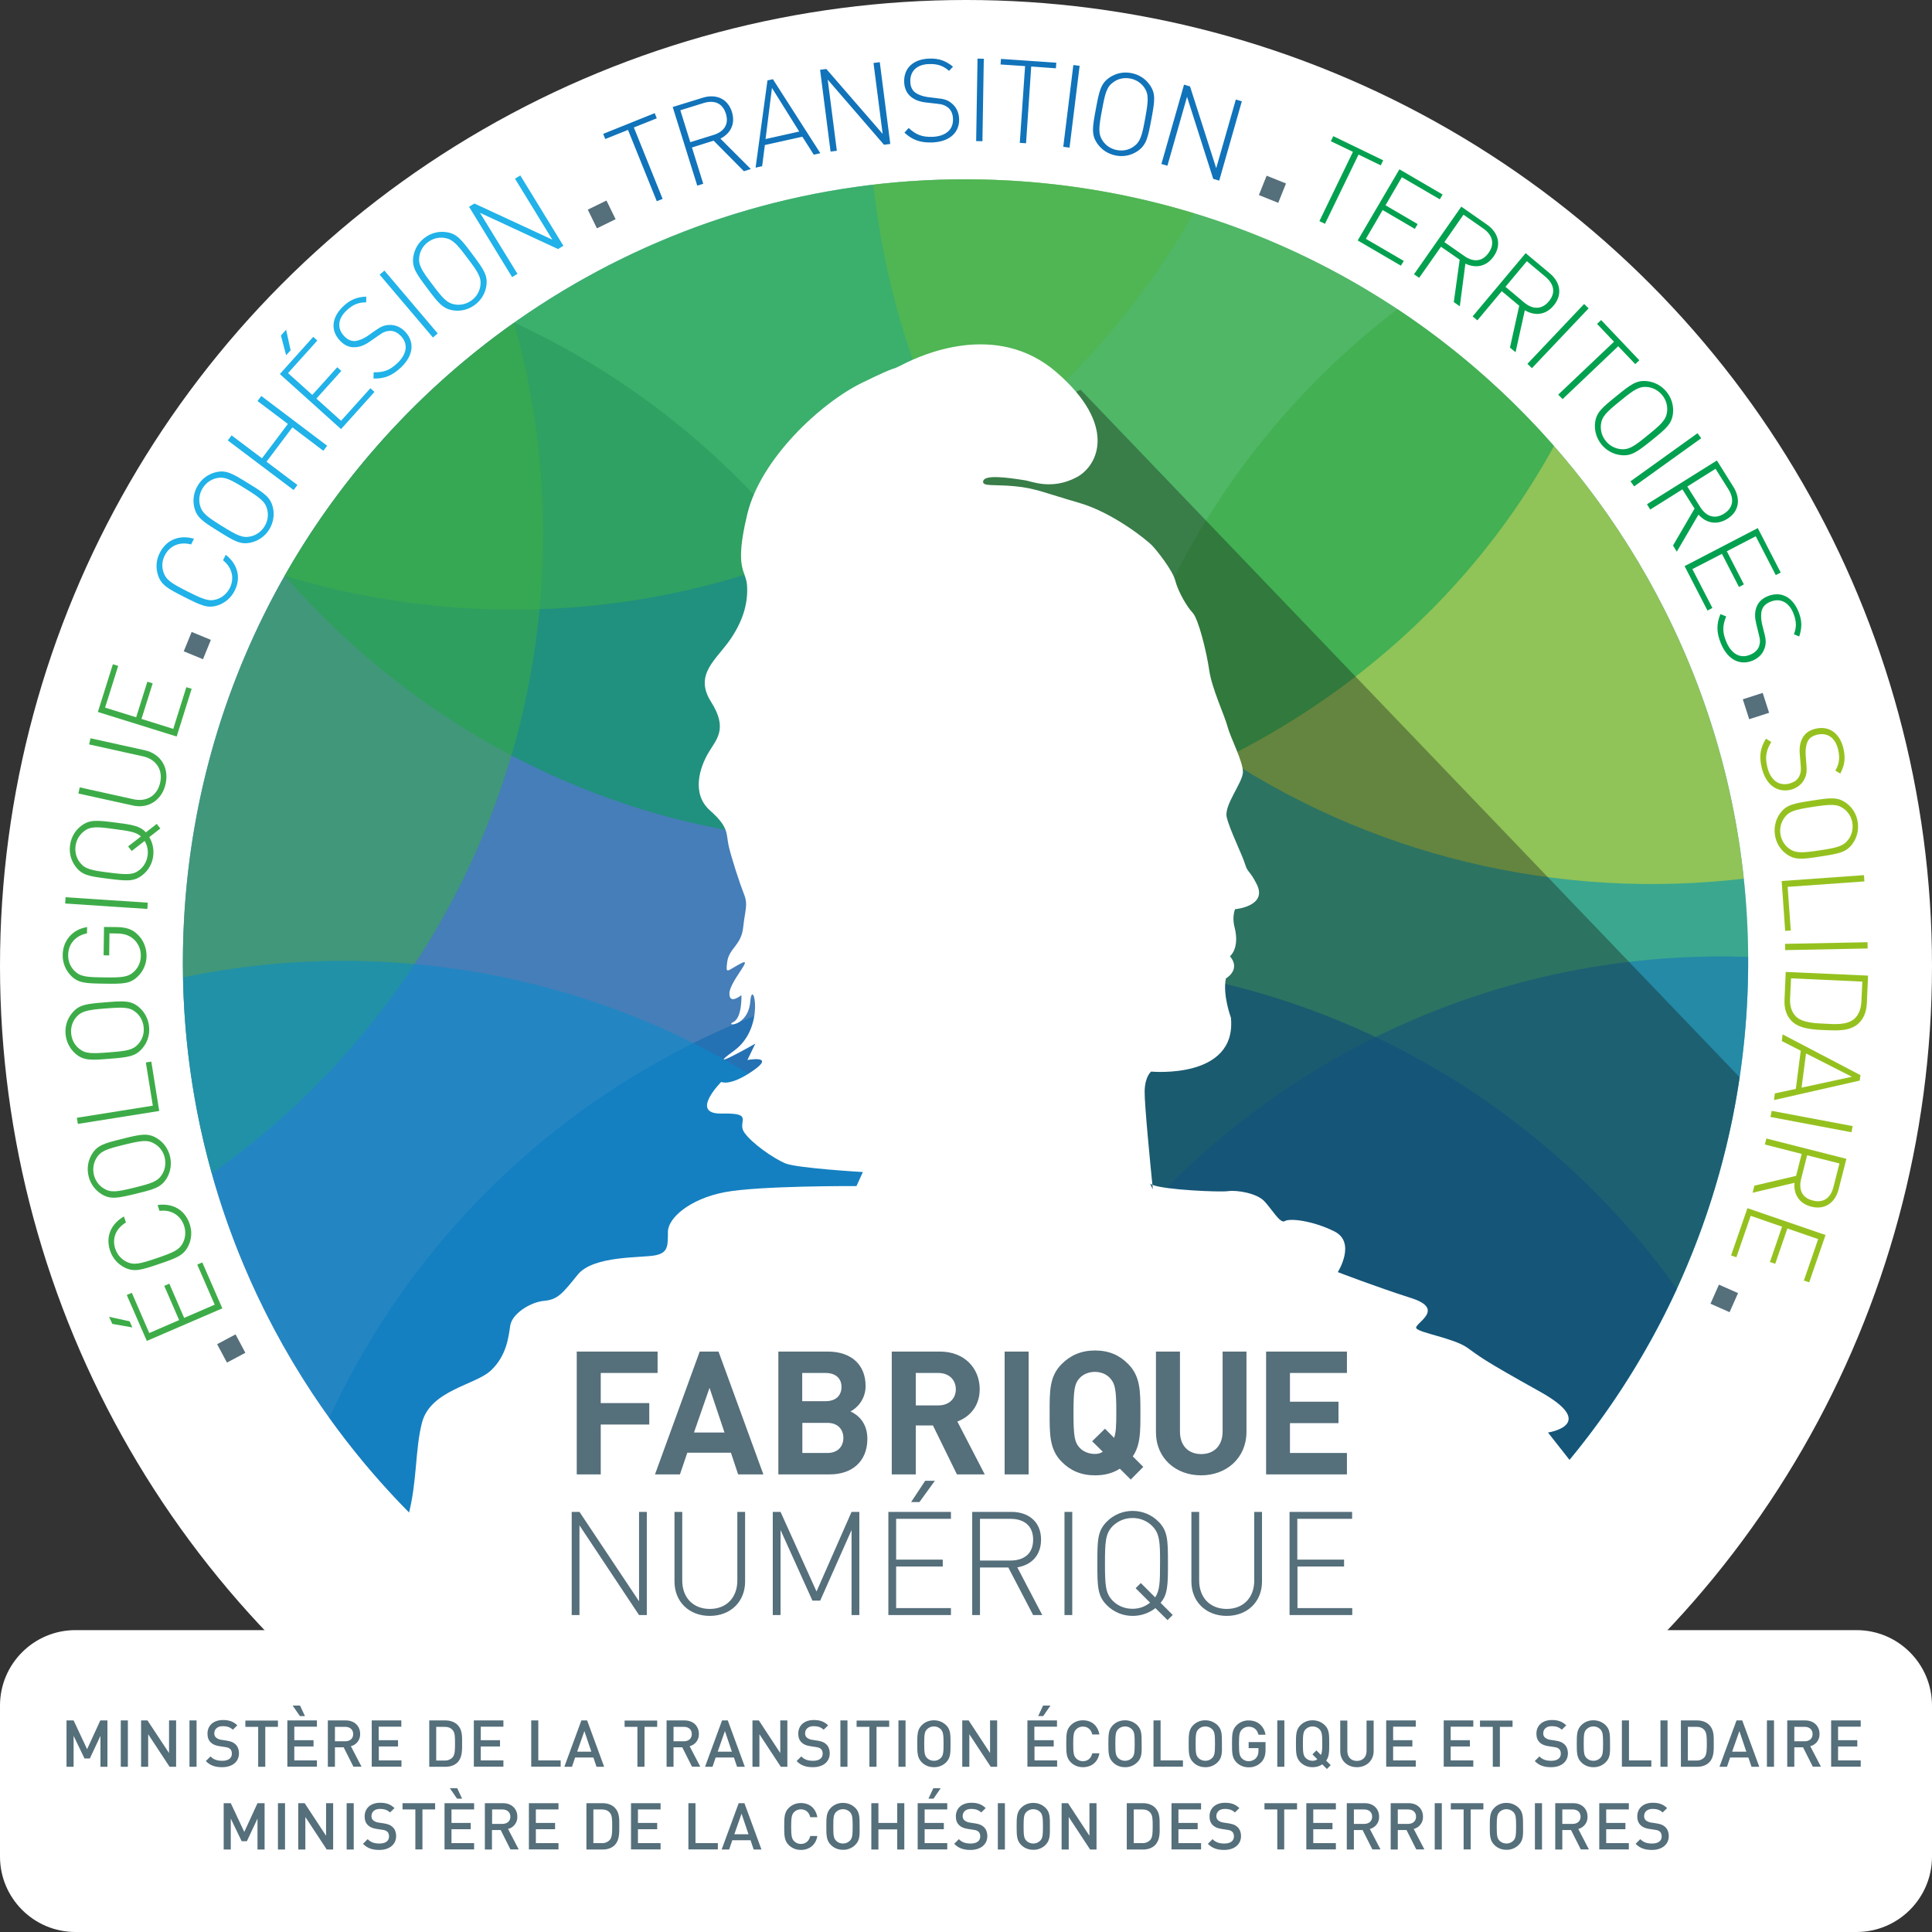 <?xml version="1.0" encoding="UTF-8" standalone="no"?><!DOCTYPE svg PUBLIC "-//W3C//DTD SVG 1.1//EN" "http://www.w3.org/Graphics/SVG/1.1/DTD/svg11.dtd"><svg width="100%" height="100%" viewBox="0 0 128 128" version="1.1" xmlns="http://www.w3.org/2000/svg" xmlns:xlink="http://www.w3.org/1999/xlink" xml:space="preserve" xmlns:serif="http://www.serif.com/" style="fill-rule:evenodd;clip-rule:evenodd;stroke-linejoin:round;stroke-miterlimit:1.414;"><rect x="0" y="0" width="128" height="128" fill="#333333" stroke="none"/><g><circle cx="64" cy="64" r="64" style="fill:#fff;"/><path d="M128,113c0,-2.76 -2.24,-5 -5,-5l-118,0c-2.76,0 -5,2.24 -5,5l0,10c0,2.76 2.24,5 5,5l118,0c2.76,0 5,-2.24 5,-5l0,-10Z" style="fill:#fff;"/></g><g><path d="M16.256,89.626l-1.219,0.65l-0.65,-1.219l1.219,-0.65l0.65,1.219Z" style="fill:#556f7b;fill-rule:nonzero;"/><path d="M8.769,87.946l-1.327,-0.234l-0.217,-0.47l1.364,0.298l0.18,0.406Zm0.958,0.894l-1.328,-3.043l0.334,-0.145l1.156,2.665l1.978,-0.858l-0.984,-2.267l0.334,-0.145l0.984,2.267l2.023,-0.876l-1.156,-2.655l0.334,-0.145l1.328,3.044l-5.003,2.158Zm2.835,-7.757c0.17,0.482 0.138,1.014 -0.09,1.472c-0.316,0.632 -0.777,0.794 -1.942,1.192c-1.174,0.397 -1.634,0.542 -2.266,0.235c-0.458,-0.225 -0.807,-0.626 -0.967,-1.111c-0.316,-0.93 0.045,-1.779 0.912,-2.276l0.136,0.397c-0.668,0.398 -0.939,1.057 -0.705,1.752c0.127,0.371 0.38,0.669 0.732,0.849c0.497,0.244 0.912,0.136 2.014,-0.235c1.102,-0.379 1.499,-0.541 1.743,-1.038c0.172,-0.352 0.19,-0.75 0.063,-1.12c-0.235,-0.695 -0.858,-1.075 -1.625,-0.975l-0.127,-0.389c1.003,-0.144 1.815,0.325 2.122,1.247Zm-2.167,-5.672c0.433,0.262 0.741,0.686 0.867,1.192c0.125,0.497 0.047,1.024 -0.217,1.463c-0.37,0.605 -0.84,0.732 -2.032,1.021c-1.201,0.289 -1.671,0.397 -2.276,0.036c-0.435,-0.267 -0.747,-0.696 -0.867,-1.192c-0.125,-0.497 -0.047,-1.024 0.217,-1.463c0.37,-0.605 0.831,-0.723 2.032,-1.021c1.192,-0.298 1.671,-0.406 2.276,-0.036Zm-4.01,1.319c-0.198,0.334 -0.256,0.733 -0.162,1.11c0.09,0.38 0.325,0.705 0.659,0.904c0.469,0.289 0.894,0.216 2.032,-0.064c1.129,-0.28 1.544,-0.406 1.833,-0.885c0.199,-0.334 0.253,-0.722 0.163,-1.111c-0.088,-0.378 -0.327,-0.704 -0.66,-0.903c-0.469,-0.289 -0.894,-0.216 -2.032,0.063c-1.137,0.28 -1.544,0.407 -1.833,0.886Zm-1.228,-2.267l-0.063,-0.407l5.03,-0.803l-0.461,-2.863l0.362,-0.055l0.524,3.27l-5.392,0.858Zm4.055,-7.731c0.388,0.334 0.623,0.795 0.668,1.319c0.047,0.511 -0.116,1.02 -0.451,1.408c-0.461,0.542 -0.949,0.587 -2.168,0.687c-1.228,0.099 -1.716,0.126 -2.249,-0.325c-0.388,-0.334 -0.629,-0.808 -0.668,-1.319c-0.048,-0.511 0.116,-1.021 0.452,-1.409c0.46,-0.542 0.939,-0.587 2.167,-0.686c1.219,-0.1 1.716,-0.136 2.249,0.325Zm-4.164,0.659c-0.252,0.298 -0.37,0.678 -0.334,1.066c0.027,0.388 0.208,0.75 0.506,1.002c0.425,0.362 0.849,0.353 2.014,0.262c1.165,-0.09 1.59,-0.153 1.951,-0.578c0.253,-0.298 0.37,-0.677 0.334,-1.065c-0.026,-0.389 -0.209,-0.751 -0.506,-1.003c-0.424,-0.361 -0.849,-0.352 -2.014,-0.262c-1.165,0.091 -1.589,0.163 -1.951,0.578Zm4.046,-5.5c0.398,0.361 0.615,0.894 0.615,1.445c-0.001,0.511 -0.21,1.001 -0.578,1.355c-0.506,0.497 -0.994,0.497 -2.222,0.479c-1.237,-0.019 -1.716,-0.028 -2.213,-0.533c-0.357,-0.366 -0.553,-0.861 -0.542,-1.373c0.009,-0.948 0.66,-1.698 1.617,-1.842l-0.009,0.415c-0.759,0.154 -1.237,0.695 -1.246,1.436c-0.009,0.388 0.135,0.759 0.406,1.039c0.388,0.397 0.813,0.433 1.978,0.442c1.165,0.018 1.598,-0.009 1.996,-0.397c0.28,-0.271 0.433,-0.641 0.433,-1.03c0.013,-0.438 -0.177,-0.858 -0.514,-1.138c-0.299,-0.244 -0.615,-0.334 -1.075,-0.343l-0.488,-0.009l-0.018,1.463l-0.37,-0.009l0.027,-1.878l0.894,0.009c0.569,0.018 0.966,0.135 1.309,0.469Zm-4.777,-2.032l0.027,-0.415l5.446,0.361l-0.027,0.415l-5.446,-0.361Zm5.572,-4.398c0.226,0.37 0.316,0.813 0.262,1.246c-0.059,0.509 -0.323,0.972 -0.731,1.283c-0.56,0.433 -1.048,0.379 -2.267,0.225c-1.228,-0.153 -1.707,-0.225 -2.132,-0.785c-0.316,-0.404 -0.453,-0.92 -0.379,-1.427c0.063,-0.515 0.325,-0.976 0.732,-1.283c0.56,-0.433 1.038,-0.379 2.266,-0.225c1.111,0.144 1.626,0.216 2.023,0.65l0.723,-0.56l0.235,0.307l-0.732,0.569Zm-4.335,-0.379c-0.305,0.24 -0.503,0.59 -0.551,0.975c-0.045,0.388 0.045,0.768 0.289,1.084c0.334,0.433 0.759,0.524 1.915,0.668c1.156,0.145 1.589,0.172 2.023,-0.162c0.307,-0.235 0.497,-0.588 0.551,-0.976c0.045,-0.332 -0.025,-0.67 -0.199,-0.957l-0.858,0.668l-0.235,-0.307l0.849,-0.659c-0.307,-0.289 -0.776,-0.361 -1.752,-0.488c-1.165,-0.162 -1.598,-0.19 -2.032,0.154Zm5.419,-3.152c-0.235,1.074 -1.138,1.671 -2.177,1.436l-3.603,-0.795l0.09,-0.406l3.55,0.785c0.885,0.199 1.589,-0.235 1.779,-1.102c0.189,-0.858 -0.271,-1.553 -1.156,-1.743l-3.55,-0.785l0.091,-0.407l3.603,0.795c1.048,0.235 1.608,1.147 1.373,2.222Zm-4.489,-4.76l0.994,-3.161l0.352,0.109l-0.867,2.763l2.059,0.641l0.741,-2.357l0.352,0.109l-0.741,2.357l2.105,0.659l0.867,-2.763l0.352,0.108l-0.993,3.161l-5.221,-1.626Z" style="fill:#3dac48;fill-rule:nonzero;"/><path d="M13.448,43.675l-1.274,-0.524l0.524,-1.282l1.273,0.524l-0.523,1.282Z" style="fill:#556f7b;fill-rule:nonzero;"/><path d="M15.543,39.141c-0.228,0.46 -0.632,0.808 -1.12,0.967c-0.668,0.217 -1.111,0 -2.204,-0.551c-1.102,-0.56 -1.526,-0.786 -1.752,-1.454c-0.16,-0.486 -0.118,-1.017 0.118,-1.472c0.442,-0.876 1.3,-1.219 2.266,-0.939l-0.189,0.379c-0.75,-0.199 -1.409,0.072 -1.743,0.722c-0.182,0.342 -0.215,0.744 -0.091,1.111c0.172,0.524 0.542,0.75 1.581,1.274c1.039,0.523 1.436,0.695 1.96,0.523c0.37,-0.117 0.668,-0.388 0.849,-0.731c0.334,-0.659 0.162,-1.364 -0.443,-1.852l0.181,-0.361c0.795,0.614 1.029,1.526 0.587,2.384Zm2.538,-5.518c0.115,0.498 0.027,1.021 -0.244,1.454c-0.271,0.443 -0.705,0.75 -1.201,0.867c-0.687,0.163 -1.111,-0.09 -2.15,-0.74c-1.047,-0.65 -1.454,-0.912 -1.616,-1.599c-0.116,-0.497 -0.028,-1.021 0.243,-1.454c0.265,-0.437 0.695,-0.749 1.193,-0.867c0.686,-0.162 1.101,0.091 2.149,0.741c1.048,0.641 1.463,0.912 1.626,1.598Zm-3.748,-1.941c-0.38,0.09 -0.696,0.325 -0.904,0.659c-0.208,0.327 -0.277,0.724 -0.189,1.102c0.126,0.542 0.478,0.794 1.463,1.409c0.993,0.614 1.373,0.812 1.915,0.686c0.379,-0.09 0.695,-0.325 0.903,-0.659c0.209,-0.327 0.277,-0.724 0.189,-1.102c-0.126,-0.542 -0.478,-0.795 -1.463,-1.409c-0.993,-0.614 -1.373,-0.813 -1.914,-0.686Zm5.039,-3.369l-1.716,2.276l2.05,1.544l-0.253,0.334l-4.362,-3.287l0.253,-0.334l2.014,1.517l1.716,-2.276l-2.014,-1.517l0.253,-0.334l4.362,3.296l-0.253,0.334l-2.05,-1.553Zm-0.831,-3.531l2.213,-2.466l0.271,0.244l-1.942,2.159l1.608,1.445l1.652,-1.834l0.271,0.244l-1.652,1.833l1.634,1.472l1.942,-2.158l0.271,0.244l-2.213,2.465l-4.055,-3.648Zm0.416,-1.247l-0.344,-1.309l0.344,-0.379l0.298,1.363l-0.298,0.325Zm7.604,0.813c-0.587,0.551 -1.111,0.75 -1.815,0.732l0.009,-0.416c0.695,0.018 1.092,-0.153 1.571,-0.605c0.632,-0.596 0.732,-1.264 0.244,-1.788c-0.226,-0.235 -0.47,-0.361 -0.75,-0.352c-0.262,0.027 -0.406,0.063 -0.776,0.334l-0.533,0.37c-0.343,0.244 -0.668,0.371 -0.985,0.38c-0.37,0.027 -0.704,-0.118 -1.002,-0.434c-0.632,-0.668 -0.56,-1.526 0.199,-2.258c0.487,-0.469 0.93,-0.632 1.544,-0.659l-0.009,0.379c-0.443,0 -0.84,0.1 -1.31,0.551c-0.578,0.551 -0.623,1.183 -0.144,1.689c0.217,0.226 0.451,0.334 0.695,0.325c0.253,-0.018 0.56,-0.144 0.822,-0.316l0.488,-0.343c0.424,-0.307 0.659,-0.397 0.957,-0.406c0.389,-0.028 0.777,0.126 1.075,0.442c0.65,0.686 0.551,1.59 -0.28,2.375Zm-1.409,-6.15l0.316,-0.271l3.531,4.163l-0.316,0.271l-3.531,-4.163Zm7.072,0.732c-0.073,0.506 -0.347,0.962 -0.759,1.264c-0.406,0.311 -0.921,0.444 -1.427,0.37c-0.695,-0.099 -1.003,-0.488 -1.734,-1.472c-0.741,-0.984 -1.021,-1.382 -0.921,-2.077c0.072,-0.506 0.346,-0.962 0.758,-1.264c0.406,-0.312 0.921,-0.445 1.427,-0.371c0.696,0.1 0.994,0.479 1.734,1.472c0.732,0.985 1.021,1.382 0.922,2.078Zm-2.782,-3.17c-0.384,-0.055 -0.775,0.046 -1.084,0.28c-0.315,0.227 -0.524,0.573 -0.578,0.957c-0.081,0.551 0.154,0.912 0.858,1.842c0.696,0.93 0.985,1.256 1.526,1.337c0.389,0.054 0.768,-0.045 1.084,-0.28c0.314,-0.227 0.523,-0.573 0.578,-0.957c0.081,-0.551 -0.153,-0.913 -0.858,-1.843c-0.695,-0.93 -0.984,-1.255 -1.526,-1.336Zm2.357,-1.662l2.484,4.046l-0.353,0.217l-2.853,-4.661l0.352,-0.216l5.166,2.393l-2.475,-4.037l0.352,-0.217l2.854,4.66l-0.352,0.217l-5.175,-2.402Z" style="fill:#20b2e8;fill-rule:nonzero;"/><path d="M39.548,15.127l-0.605,-1.237l1.237,-0.605l0.605,1.237l-1.237,0.605Z" style="fill:#556f7b;fill-rule:nonzero;"/><path d="M43.901,13.177l-0.388,0.153l-1.906,-4.723l-1.508,0.605l-0.136,-0.343l3.414,-1.373l0.136,0.343l-1.518,0.605l1.906,4.733Zm3.378,-3.857l-1.436,0.452l0.749,2.402l-0.397,0.127l-1.626,-5.211l1.987,-0.615c0.849,-0.261 1.644,0.028 1.933,0.931c0.244,0.785 -0.072,1.427 -0.759,1.779l2.014,2.014l-0.46,0.144l-2.005,-2.023Zm-0.669,-2.492l-1.535,0.478l0.659,2.114l1.536,-0.479c0.677,-0.208 1.047,-0.686 0.821,-1.409c-0.225,-0.731 -0.803,-0.912 -1.481,-0.704Zm6.548,2.23l-2.484,0.551l-0.18,1.4l-0.434,0.099l0.786,-5.78l0.361,-0.081l3.143,4.904l-0.433,0.099l-0.759,-1.192Zm-2.438,0.154l2.23,-0.497l-1.806,-2.89l-0.424,3.387Zm4.118,-3.938l0.605,4.715l-0.416,0.054l-0.695,-5.419l0.415,-0.054l3.73,4.299l-0.605,-4.697l0.416,-0.054l0.695,5.419l-0.415,0.054l-3.73,-4.317Zm6.927,4.164c-0.804,0.027 -1.328,-0.172 -1.843,-0.651l0.28,-0.307c0.506,0.47 0.922,0.605 1.572,0.587c0.867,-0.036 1.391,-0.469 1.364,-1.183c-0.01,-0.334 -0.118,-0.587 -0.326,-0.758c-0.216,-0.154 -0.343,-0.217 -0.803,-0.262l-0.642,-0.072c-0.415,-0.046 -0.74,-0.163 -0.993,-0.362c-0.289,-0.226 -0.452,-0.56 -0.47,-0.984c-0.036,-0.921 0.587,-1.517 1.635,-1.563c0.677,-0.027 1.111,0.145 1.599,0.533l-0.262,0.28c-0.335,-0.298 -0.705,-0.478 -1.346,-0.451c-0.795,0.027 -1.246,0.478 -1.219,1.174c0.009,0.316 0.117,0.551 0.316,0.704c0.199,0.154 0.515,0.262 0.822,0.307l0.596,0.073c0.515,0.045 0.758,0.135 0.984,0.325c0.307,0.234 0.497,0.605 0.515,1.038c0.036,0.912 -0.632,1.527 -1.779,1.572Zm2.998,-5.555l0.416,0.009l-0.091,5.464l-0.415,-0.009l0.09,-5.464Zm3.215,5.609l-0.415,-0.027l0.352,-5.085l-1.626,-0.108l0.028,-0.37l3.666,0.252l-0.027,0.371l-1.635,-0.118l-0.343,5.085Zm3.134,-5.184l0.416,0.054l-0.669,5.419l-0.415,-0.054l0.668,-5.419Zm4.263,5.699c-0.425,0.289 -0.93,0.397 -1.445,0.298c-0.515,-0.1 -0.948,-0.38 -1.237,-0.804c-0.398,-0.578 -0.317,-1.066 -0.091,-2.276c0.226,-1.21 0.325,-1.689 0.903,-2.086c0.421,-0.29 0.943,-0.398 1.445,-0.298c0.515,0.099 0.949,0.379 1.238,0.804c0.397,0.578 0.316,1.056 0.09,2.275c-0.226,1.202 -0.325,1.68 -0.903,2.087Zm0.442,-4.2c-0.22,-0.318 -0.558,-0.536 -0.939,-0.605c-0.388,-0.072 -0.777,0 -1.093,0.226c-0.46,0.316 -0.569,0.731 -0.776,1.878c-0.217,1.147 -0.262,1.572 0.054,2.032c0.217,0.325 0.56,0.533 0.939,0.605c0.388,0.073 0.777,0 1.093,-0.225c0.46,-0.316 0.569,-0.732 0.777,-1.879c0.207,-1.147 0.252,-1.571 -0.055,-2.032Zm2.827,0.605l-1.3,4.57l-0.398,-0.117l1.499,-5.257l0.398,0.118l1.734,5.419l1.3,-4.552l0.398,0.117l-1.499,5.256l-0.398,-0.117l-1.734,-5.437Z" style="fill:#1173ba;fill-rule:nonzero;"/><path d="M83.404,12.924l0.514,-1.283l1.283,0.515l-0.515,1.283l-1.282,-0.515Z" style="fill:#556f7b;fill-rule:nonzero;"/><path d="M87.784,14.829l-0.37,-0.18l2.221,-4.588l-1.463,-0.705l0.163,-0.334l3.305,1.599l-0.162,0.334l-1.472,-0.714l-2.222,4.588Zm4.931,-3.612l2.863,1.671l-0.19,0.316l-2.511,-1.463l-1.083,1.86l2.131,1.246l-0.19,0.316l-2.131,-1.246l-1.111,1.906l2.511,1.463l-0.19,0.316l-2.863,-1.671l2.764,-4.714Zm3.992,5.988l-1.238,-0.858l-1.445,2.059l-0.343,-0.235l3.134,-4.48l1.707,1.193c0.732,0.514 0.984,1.318 0.443,2.095c-0.47,0.677 -1.175,0.822 -1.879,0.487l-0.37,2.827l-0.398,-0.28l0.389,-2.808Zm1.571,-2.06l-1.318,-0.921l-1.265,1.816l1.319,0.921c0.578,0.406 1.183,0.406 1.616,-0.217c0.434,-0.623 0.226,-1.192 -0.352,-1.599Zm2.375,5.112l-1.156,-0.966l-1.616,1.932l-0.316,-0.261l3.513,-4.191l1.598,1.337c0.687,0.569 0.867,1.4 0.262,2.131c-0.524,0.632 -1.237,0.714 -1.914,0.316l-0.614,2.782l-0.371,-0.307l0.614,-2.773Zm1.743,-1.915l-1.237,-1.038l-1.418,1.698l1.237,1.038c0.542,0.452 1.147,0.506 1.635,-0.072c0.488,-0.587 0.325,-1.165 -0.217,-1.626Zm2.556,1.798l0.298,0.289l-3.757,3.964l-0.298,-0.289l3.757,-3.964Zm-1.427,6.304l-0.289,-0.299l3.694,-3.504l-1.12,-1.183l0.271,-0.253l2.529,2.665l-0.271,0.252l-1.129,-1.183l-3.685,3.505Zm3.875,3.711c-1.051,-0.111 -1.827,-1.062 -1.725,-2.113c0.072,-0.704 0.451,-1.02 1.4,-1.788c0.957,-0.777 1.336,-1.075 2.041,-1.003c1.054,0.111 1.832,1.068 1.725,2.123c-0.073,0.704 -0.443,1.011 -1.4,1.788c-0.958,0.768 -1.346,1.066 -2.041,0.993Zm3.052,-2.908c0.037,-0.384 -0.08,-0.767 -0.325,-1.065c-0.243,-0.304 -0.597,-0.499 -0.984,-0.542c-0.551,-0.054 -0.903,0.189 -1.807,0.93c-0.903,0.731 -1.219,1.03 -1.273,1.58c-0.036,0.389 0.081,0.768 0.325,1.066c0.244,0.307 0.596,0.497 0.985,0.542c0.551,0.054 0.903,-0.19 1.806,-0.93c0.903,-0.732 1.219,-1.03 1.273,-1.581Zm2.014,1.454l0.244,0.334l-4.443,3.189l-0.244,-0.335l4.443,-3.188Zm-0.198,4.995l-0.804,-1.274l-2.132,1.337l-0.216,-0.352l4.633,-2.899l1.101,1.761c0.47,0.758 0.398,1.598 -0.406,2.104c-0.695,0.433 -1.4,0.298 -1.915,-0.28l-1.436,2.456l-0.252,-0.406l1.427,-2.447Zm2.248,-1.274l-0.858,-1.364l-1.869,1.175l0.858,1.363c0.379,0.596 0.93,0.84 1.58,0.434c0.633,-0.407 0.66,-1.012 0.289,-1.608Zm1.942,2.565l1.517,2.944l-0.325,0.172l-1.327,-2.574l-1.915,0.993l1.129,2.195l-0.325,0.172l-1.129,-2.195l-1.96,1.011l1.328,2.574l-0.325,0.172l-1.518,-2.944l4.85,-2.52Zm-2.438,7.659c-0.307,-0.741 -0.307,-1.301 -0.037,-1.96l0.38,0.153c-0.262,0.642 -0.244,1.075 0.009,1.68c0.334,0.804 0.921,1.138 1.58,0.858c0.307,-0.126 0.506,-0.316 0.596,-0.569c0.073,-0.253 0.082,-0.397 -0.036,-0.84l-0.153,-0.623c-0.1,-0.406 -0.109,-0.75 -0.009,-1.057c0.108,-0.352 0.361,-0.623 0.758,-0.785c0.849,-0.353 1.626,0.018 2.032,0.984c0.262,0.623 0.253,1.093 0.064,1.68l-0.353,-0.145c0.163,-0.415 0.199,-0.821 -0.045,-1.417c-0.307,-0.732 -0.885,-1.003 -1.526,-0.732c-0.289,0.117 -0.47,0.298 -0.551,0.542c-0.072,0.235 -0.063,0.578 0,0.885l0.144,0.578c0.136,0.497 0.136,0.759 0.046,1.039c-0.109,0.37 -0.389,0.677 -0.795,0.848c-0.858,0.353 -1.662,-0.063 -2.104,-1.119Z" style="fill:#03a14f;fill-rule:nonzero;"/><path d="M115.465,46.33l1.318,-0.424l0.425,1.318l-1.319,0.425l-0.424,-1.319Z" style="fill:#556f7b;fill-rule:nonzero;"/><path d="M116.72,50.873c-0.19,-0.786 -0.09,-1.337 0.28,-1.933l0.352,0.217c-0.361,0.596 -0.415,1.021 -0.262,1.662c0.199,0.84 0.732,1.264 1.427,1.102c0.325,-0.082 0.551,-0.226 0.678,-0.47c0.108,-0.235 0.144,-0.379 0.099,-0.84l-0.054,-0.641c-0.036,-0.415 0.018,-0.759 0.162,-1.039c0.163,-0.334 0.461,-0.551 0.876,-0.65c0.894,-0.217 1.608,0.28 1.852,1.301c0.153,0.659 0.081,1.119 -0.208,1.67l-0.325,-0.198c0.226,-0.389 0.334,-0.786 0.18,-1.409c-0.189,-0.777 -0.713,-1.129 -1.39,-0.967c-0.307,0.073 -0.515,0.217 -0.624,0.443c-0.108,0.226 -0.153,0.56 -0.135,0.867l0.045,0.596c0.054,0.515 0.009,0.768 -0.126,1.03c-0.172,0.352 -0.497,0.605 -0.921,0.713c-0.913,0.199 -1.635,-0.343 -1.906,-1.454Zm1.635,5.708c-0.416,-0.299 -0.691,-0.757 -0.759,-1.265c-0.08,-0.505 0.043,-1.022 0.343,-1.436c0.416,-0.568 0.903,-0.65 2.113,-0.839c1.22,-0.19 1.698,-0.253 2.267,0.162c0.416,0.298 0.687,0.75 0.759,1.265c0.081,0.505 -0.043,1.021 -0.343,1.435c-0.416,0.569 -0.894,0.651 -2.114,0.84c-1.21,0.19 -1.697,0.253 -2.266,-0.162Zm4.109,-0.967c0.235,-0.316 0.316,-0.704 0.262,-1.083c-0.056,-0.384 -0.264,-0.729 -0.578,-0.958c-0.443,-0.325 -0.876,-0.289 -2.032,-0.117c-1.156,0.181 -1.572,0.271 -1.897,0.723c-0.227,0.312 -0.322,0.702 -0.262,1.083c0.063,0.389 0.262,0.732 0.578,0.958c0.443,0.325 0.876,0.289 2.032,0.117c1.156,-0.172 1.572,-0.28 1.897,-0.723Zm1.029,2.367l0.027,0.415l-5.084,0.361l0.208,2.89l-0.371,0.027l-0.234,-3.305l5.454,-0.388Zm0.235,4.443l0.009,0.415l-5.464,0.109l-0.009,-0.416l5.464,-0.108Zm-5.066,5.184c-0.316,-0.343 -0.461,-0.813 -0.434,-1.382l0.081,-1.833l5.455,0.244l-0.081,1.833c-0.027,0.578 -0.217,1.03 -0.56,1.346c-0.578,0.524 -1.445,0.46 -2.176,0.433c-0.732,-0.027 -1.762,-0.063 -2.285,-0.641Zm4.181,-0.099c0.343,-0.298 0.452,-0.714 0.479,-1.156l0.063,-1.319l-4.723,-0.217l-0.064,1.319c-0.018,0.433 0.055,0.858 0.371,1.192c0.433,0.452 1.382,0.47 1.996,0.497c0.605,0.036 1.399,0.09 1.878,-0.316Zm-3.865,4.633l0.325,-2.529l-1.255,-0.641l0.054,-0.443l5.157,2.701l-0.046,0.361l-5.68,1.291l0.054,-0.442l1.391,-0.298Zm0.677,-2.348l-0.298,2.266l3.333,-0.722l-3.035,-1.544Zm3.089,4.813l-0.081,0.407l-5.365,-1.012l0.081,-0.406l5.365,1.011Zm-3.748,3.297l0.37,-1.454l-2.438,-0.624l0.099,-0.397l5.301,1.346l-0.514,2.014c-0.217,0.867 -0.885,1.39 -1.807,1.156c-0.794,-0.199 -1.183,-0.804 -1.12,-1.581l-2.772,0.659l0.117,-0.469l2.764,-0.65Zm2.474,0.74l0.398,-1.562l-2.141,-0.542l-0.397,1.562c-0.172,0.687 0.036,1.256 0.777,1.436c0.731,0.19 1.192,-0.207 1.363,-0.894Zm-0.523,3.179l-1.084,3.134l-0.352,-0.117l0.948,-2.746l-2.041,-0.704l-0.804,2.339l-0.352,-0.118l0.804,-2.339l-2.078,-0.722l-0.948,2.745l-0.352,-0.117l1.084,-3.134l5.175,1.779Z" style="fill:#95c11f;fill-rule:nonzero;"/><path d="M113.884,85.111l1.265,0.56l-0.56,1.264l-1.265,-0.56l0.56,-1.264Z" style="fill:#556f7b;fill-rule:nonzero;"/><path d="M12.201,60.771c1.635,-28.593 26.137,-50.439 54.73,-48.805c28.593,1.635 50.439,26.137 48.805,54.73c-1.635,28.593 -26.137,50.439 -54.73,48.805c-28.584,-1.635 -50.439,-26.137 -48.805,-54.73Z" style="fill:#169bd8;fill-opacity:0.549;fill-rule:nonzero;"/><path d="M34.075,21.377c18.767,8.67 31.275,28.159 30.02,50.051c-0.939,16.41 -9.411,30.598 -21.865,39.404c-18.767,-8.67 -31.275,-28.16 -30.029,-50.052c0.939,-16.418 9.411,-30.607 21.874,-39.403Z" style="fill:#16428e;fill-opacity:0.549;fill-rule:nonzero;"/><path d="M72.295,58.721c0.903,-15.705 8.697,-29.378 20.284,-38.238c14.866,9.853 24.24,27.121 23.157,46.204c-0.904,15.705 -8.698,29.378 -20.285,38.238c-14.865,-9.844 -24.24,-27.112 -23.156,-46.204Z" style="fill:#048d42;fill-opacity:0.549;fill-rule:nonzero;"/><path d="M79.078,14.125c-9.429,16.599 -27.708,27.347 -48.065,26.181c-4.12,-0.235 -8.198,-0.96 -12.147,-2.158c9.438,-16.608 27.717,-27.347 48.074,-26.182c4.208,0.244 8.272,0.985 12.138,2.159Z" style="fill:#83bd45;fill-opacity:0.549;fill-rule:nonzero;"/><path d="M21.82,93.925c8.651,-18.812 28.168,-31.356 50.087,-30.11c16.283,0.93 30.372,9.284 39.196,21.576c-8.652,18.812 -28.169,31.356 -50.088,30.101c-16.283,-0.921 -30.381,-9.275 -39.195,-21.567Z" style="fill:#0a67b1;fill-opacity:0.549;fill-rule:nonzero;"/><path d="M115.528,58.215c-3.006,0.35 -6.037,0.441 -9.059,0.271c-25.712,-1.472 -45.978,-21.449 -48.597,-46.249c3.006,-0.349 6.037,-0.44 9.059,-0.271c25.721,1.473 45.978,21.45 48.597,46.249Z" style="fill:#d5da2c;fill-opacity:0.549;fill-rule:nonzero;"/><path d="M102.956,29.55c-8.868,16.211 -27.319,27.076 -48.073,26.191c-14.459,-0.614 -27.175,-7.496 -36.026,-17.584c9.429,-16.608 27.717,-27.356 48.074,-26.191c14.45,0.831 27.175,7.496 36.025,17.584Z" style="fill:#03a14f;fill-opacity:0.549;fill-rule:nonzero;"/><path d="M34.066,21.377c1.545,5.516 2.164,11.251 1.833,16.97c-0.939,16.41 -9.41,30.598 -21.864,39.394c-1.546,-5.516 -2.165,-11.251 -1.834,-16.97c0.939,-16.409 9.411,-30.589 21.865,-39.394Z" style="fill:#3dac48;fill-opacity:0.549;fill-rule:nonzero;"/><path d="M62.307,112.259c1.616,-28.187 25.45,-49.817 53.51,-48.86c0.009,1.097 -0.018,2.193 -0.081,3.288c-1.617,28.186 -25.451,49.816 -53.511,48.859c-0.009,-1.096 0.019,-2.193 0.082,-3.287Z" style="fill:#1173ba;fill-opacity:0.549;fill-rule:nonzero;"/><path d="M12.129,64.754c4.467,-0.93 9.037,-1.27 13.592,-1.011c27.256,1.562 48.38,23.896 48.877,50.746c-4.467,0.931 -9.037,1.271 -13.592,1.012c-27.247,-1.563 -48.38,-23.897 -48.877,-50.747Z" style="fill:#088ccd;fill-opacity:0.549;fill-rule:nonzero;"/><path d="M115.257,71.374c-2.944,19.914 -17.205,36.143 -36.044,41.932l-35.854,-23.824c0,0 15.398,-9.582 16.356,-12.22c0.957,-2.637 -11.353,-40.216 -7.957,-42.004c3.396,-1.788 19.833,-9.438 19.833,-9.438l43.666,45.554Z" style="fill:#121212;fill-opacity:0.349;fill-rule:nonzero;"/><path d="M63.932,115.835c16.175,0 30.616,-7.406 40.126,-19.02l-1.499,-1.906c0,0 3.405,-0.514 -0.533,-2.709c-3.938,-2.194 -3.938,-2.294 -4.823,-2.917c-0.885,-0.623 -3.17,-0.975 -3.368,-1.282c-0.19,-0.307 2.032,-1.247 -0.352,-2.005c-2.376,-0.759 -4.85,-1.716 -4.85,-1.716c0,0 1.246,-1.969 -0.235,-2.701c-1.481,-0.731 -2.971,-0.876 -3.278,-0.677c-0.307,0.19 -0.876,-0.822 -1.364,-1.328c-0.488,-0.514 -1.779,-0.74 -2.384,-0.659c-0.542,0.081 -4.2,-0.081 -5.022,-0.415l0.027,0.298l-0.189,-0.407c0.018,0.036 0.072,0.073 0.162,0.109c-0.117,-1.147 -0.533,-5.356 -0.515,-6.214c0.028,-1.002 0.434,-1.291 0.434,-1.291c0,0 5.681,0.542 5.283,-3.568c0,0 -0.56,-1.508 -0.334,-2.601c0,0 1.021,-0.578 0.271,-1.472c0,0 0.659,-0.505 0.307,-1.914c0,0 -0.19,-0.605 0.027,-1.202c0,0 2.186,-0.189 1.436,-1.661c-0.488,-0.967 -0.578,-0.714 -0.768,-1.319c-0.18,-0.605 -1.038,-2.321 -1.219,-3.125c-0.18,-0.803 1.057,-2.276 1.075,-2.971c0.018,-0.695 -0.84,-2.321 -1.021,-3.025c-0.18,-0.705 -1.038,-2.52 -1.21,-3.721c-0.171,-1.201 -0.713,-3.414 -1.102,-3.821c-0.388,-0.406 -0.966,-1.417 -1.147,-2.122c-0.18,-0.704 -1.246,-2.032 -1.544,-2.339c-0.289,-0.307 -2.547,-2.158 -4.823,-2.818c-2.284,-0.659 -2.871,-0.966 -4.271,-1.102c-1.391,-0.135 -2.195,0.046 -2.087,-0.352c0.109,-0.397 1.409,-0.262 2.8,-0.036c0.398,0.063 1.761,0.668 3.405,-0.217c1.418,-0.767 2.682,-3.431 -1.328,-6.927c-4.01,-3.495 -9.058,-1.119 -10.178,-0.55c-1.111,0.568 0,-0.1 -2.727,1.228c-2.728,1.327 -6.72,5.03 -7.605,8.706c-0.885,3.676 -0.09,3.694 -0.018,4.696c0.073,1.003 -0.153,2.195 -1.083,3.567c-0.931,1.373 -2.457,2.34 -1.301,4.164c1.156,1.824 0.334,2.502 -0.181,3.396c-0.523,0.885 -1.165,2.664 0.109,3.802c1.273,1.129 1.065,1.526 1.237,2.33c0.181,0.804 0.741,2.52 1.021,3.224c0.28,0.704 0.072,1.003 -0.055,2.195c-0.126,1.192 -0.93,1.372 -1.056,2.276c-0.118,0.894 -0.018,0.596 0.894,0.117c0.912,-0.479 -0.732,1.183 -0.75,1.978c-0.018,0.795 0.795,0.117 0.795,0.117c0,0 0.063,1.499 -0.542,1.788c-0.605,0.289 0.994,0.325 1.129,-1.372c0.145,-1.698 1.057,1.725 -1.075,3.269c-2.131,1.544 1.409,-0.47 1.409,-0.47l-0.524,1.084c0,0 1.906,-0.352 0.38,0.704c-1.527,1.066 -2.114,0.75 -2.114,0.75c0,0 -2.149,2.15 0.046,2.095c2.194,-0.045 0.984,0.524 1.472,1.238c0.478,0.713 1.95,1.743 2.745,2.068c0.795,0.316 5.121,0.569 5.121,0.569l-0.425,0.93c0,0 -6.43,-0.036 -8.733,0.406c-2.312,0.443 -3.739,1.707 -3.757,2.601c-0.018,0.894 0.063,1.4 -0.84,1.581c-0.903,0.18 -4.091,0 -5.13,1.273c-1.029,1.274 -1.336,1.662 -2.239,1.743c-0.903,0.082 -2.123,0.849 -2.24,1.644c-0.117,0.795 -0.253,1.996 -1.273,2.962c-1.021,0.976 -4.028,1.301 -4.579,3.486c-0.461,1.807 -0.307,3.902 -0.903,6.142c9.41,9.518 22.46,15.416 36.883,15.416Z" style="fill:#fff;fill-rule:nonzero;"/><path d="M38.392,101.06l0,5.942l-0.515,0l0,-6.836l0.515,0l3.947,5.924l0,-5.924l0.514,0l0,6.836l-0.514,0l-3.947,-5.942Zm8.634,5.997c-1.373,0 -2.339,-0.94 -2.339,-2.276l0,-4.615l0.514,0l0,4.551c0,1.129 0.723,1.879 1.825,1.879c1.102,0 1.824,-0.75 1.824,-1.879l0,-4.551l0.515,0l0,4.615c0,1.336 -0.966,2.276 -2.339,2.276Zm9.392,-5.69l-2.077,4.678l-0.515,0l-2.113,-4.678l0,5.635l-0.515,0l0,-6.836l0.515,0l2.384,5.274l2.321,-5.274l0.515,0l0,6.836l-0.515,0l0,-5.635Zm2.439,-1.201l4.145,0l0,0.46l-3.631,0l0,2.701l3.089,0l0,0.46l-3.089,0l0,2.755l3.631,0l0,0.46l-4.145,0l0,-6.836Zm1.508,-0.651l0.93,-1.408l0.641,0l-1.02,1.408l-0.551,0Zm6.439,4.335l-1.878,0l0,3.152l-0.515,0l0,-6.836l2.601,0c1.111,0 1.96,0.641 1.96,1.833c0,1.03 -0.614,1.68 -1.572,1.842l1.653,3.161l-0.605,0l-1.644,-3.152Zm0.136,-3.224l-2.014,0l0,2.764l2.014,0c0.885,0 1.508,-0.434 1.508,-1.382c0,-0.948 -0.623,-1.382 -1.508,-1.382Zm3.585,-0.46l0.515,0l0,6.836l-0.515,0l0,-6.836Zm6.024,6.376c-0.431,0.336 -0.962,0.517 -1.508,0.515c-0.64,0.003 -1.255,-0.251 -1.707,-0.705c-0.623,-0.623 -0.632,-1.237 -0.632,-2.773c0,-1.544 0.009,-2.149 0.632,-2.772c0.452,-0.454 1.067,-0.708 1.707,-0.705c0.65,0 1.255,0.253 1.707,0.705c0.623,0.623 0.632,1.228 0.632,2.772c0,1.4 -0.009,2.06 -0.488,2.611l0.804,0.803l-0.343,0.343l-0.804,-0.794Zm-0.217,-5.446c-0.346,-0.342 -0.814,-0.53 -1.3,-0.524c-0.488,0 -0.949,0.181 -1.301,0.524c-0.488,0.488 -0.524,1.029 -0.524,2.483c0,1.464 0.036,1.996 0.524,2.484c0.343,0.343 0.804,0.524 1.301,0.524c0.433,0 0.822,-0.136 1.165,-0.407l-0.958,-0.957l0.344,-0.343l0.948,0.948c0.307,-0.433 0.325,-1.029 0.325,-2.258c0.009,-1.445 -0.036,-1.986 -0.524,-2.474Zm4.94,5.961c-1.372,0 -2.339,-0.94 -2.339,-2.276l0,-4.615l0.515,0l0,4.551c0,1.129 0.722,1.879 1.824,1.879c1.102,0 1.825,-0.75 1.825,-1.879l0,-4.551l0.514,0l0,4.615c0,1.336 -0.966,2.276 -2.339,2.276Zm4.164,-6.891l4.145,0l0,0.46l-3.631,0l0,2.701l3.098,0l0,0.46l-3.088,0l0,2.755l3.63,0l0,0.46l-4.154,0l0,-6.836Zm-45.635,-9.203l0,1.996l3.215,0l0,1.418l-3.215,0l0,3.305l-1.59,0l0,-8.137l5.356,0l0,1.418l-3.766,0Zm9.103,6.719l-0.478,-1.436l-2.89,0l-0.488,1.436l-1.653,0l2.962,-8.137l1.247,0l2.971,8.137l-1.671,0Zm-1.896,-5.735l-1.03,2.962l2.023,0l-0.993,-2.962Zm7.965,5.735l-3.405,0l0,-8.137l3.27,0c1.589,0 2.51,0.894 2.51,2.285c0,0.903 -0.596,1.481 -1.002,1.68c0.488,0.225 1.12,0.74 1.12,1.824c-0.009,1.526 -1.048,2.348 -2.493,2.348Zm-0.271,-6.719l-1.553,0l0,1.869l1.553,0c0.678,0 1.048,-0.379 1.048,-0.939c0.009,-0.551 -0.37,-0.93 -1.048,-0.93Zm0.109,3.305l-1.653,0l0,1.996l1.653,0c0.722,0 1.065,-0.46 1.065,-1.002c-0.009,-0.551 -0.352,-0.994 -1.065,-0.994Zm8.588,3.414l-1.589,-3.242l-1.138,0l0,3.242l-1.59,0l0,-8.137l3.189,0c1.652,0 2.637,1.129 2.637,2.493c0,1.147 -0.696,1.851 -1.481,2.14l1.815,3.504l-1.843,0Zm-1.228,-6.719l-1.499,0l0,2.149l1.499,0c0.696,0 1.156,-0.442 1.156,-1.074c-0.009,-0.633 -0.46,-1.075 -1.156,-1.075Zm4.389,6.719l0,-8.137l1.59,0l0,8.137l-1.59,0Zm8.354,0.343l-0.722,-0.722c-0.461,0.298 -1.003,0.442 -1.644,0.442c-0.921,0 -1.635,-0.316 -2.204,-0.894c-0.821,-0.822 -0.803,-1.842 -0.803,-3.242c0,-1.409 -0.027,-2.42 0.803,-3.242c0.569,-0.569 1.283,-0.894 2.204,-0.894c0.93,0 1.626,0.316 2.195,0.894c0.822,0.822 0.812,1.842 0.812,3.242c0,1.219 0.01,2.122 -0.505,2.881l0.695,0.695l-0.831,0.84Zm-1.354,-6.701c-0.226,-0.262 -0.587,-0.433 -1.021,-0.433c-0.433,0 -0.804,0.171 -1.03,0.433c-0.307,0.343 -0.388,0.723 -0.388,2.285c0,1.562 0.081,1.942 0.388,2.285c0.226,0.262 0.597,0.433 1.03,0.433c0.185,0.006 0.368,-0.044 0.524,-0.144l-0.705,-0.696l0.849,-0.83l0.605,0.605c0.127,-0.353 0.145,-0.822 0.145,-1.644c0.009,-1.571 -0.09,-1.951 -0.397,-2.294Zm6.014,6.421c-1.67,0 -2.989,-1.129 -2.989,-2.854l0,-5.346l1.59,0l0,5.292c0,0.939 0.55,1.499 1.408,1.499c0.858,0 1.418,-0.56 1.418,-1.499l0,-5.292l1.581,0l0,5.346c-0.018,1.725 -1.337,2.854 -3.008,2.854Zm4.308,-0.063l0,-8.137l5.356,0l0,1.418l-3.775,0l0,1.905l3.215,0l0,1.418l-3.215,0l0,1.978l3.775,0l0,1.418l-5.356,0Zm-77.226,19.372l0,-2.05l-0.704,1.499l-0.353,0l-0.722,-1.499l0,2.05l-0.47,0l0,-3.071l0.47,0l0.894,1.906l0.876,-1.906l0.47,0l0,3.071l-0.461,0Zm1.346,0l0,-3.071l0.469,0l0,3.071l-0.469,0Zm3.233,0l-1.418,-2.158l0,2.158l-0.47,0l0,-3.071l0.425,0l1.427,2.159l0,-2.159l0.469,0l0,3.071l-0.433,0Zm1.318,0l0,-3.071l0.47,0l0,3.071l-0.47,0Zm2.168,0.027c-0.461,0 -0.795,-0.108 -1.084,-0.406l0.307,-0.307c0.226,0.226 0.47,0.289 0.786,0.289c0.397,0 0.632,-0.172 0.632,-0.47c0,-0.135 -0.036,-0.244 -0.117,-0.316c-0.082,-0.072 -0.154,-0.099 -0.334,-0.126l-0.362,-0.055c-0.253,-0.036 -0.451,-0.117 -0.578,-0.243c-0.153,-0.145 -0.225,-0.335 -0.225,-0.587c0,-0.533 0.388,-0.904 1.029,-0.904c0.407,0 0.687,0.1 0.948,0.353l-0.298,0.289c-0.189,-0.181 -0.406,-0.235 -0.668,-0.235c-0.361,0 -0.56,0.208 -0.56,0.478c0,0.109 0.036,0.208 0.118,0.28c0.099,0.079 0.218,0.129 0.343,0.145l0.352,0.054c0.28,0.045 0.442,0.108 0.569,0.226c0.172,0.144 0.253,0.37 0.253,0.632c-0.009,0.569 -0.47,0.903 -1.111,0.903Zm2.854,-2.673l0,2.646l-0.47,0l0,-2.646l-0.849,0l0,-0.415l2.159,0l0,0.415l-0.84,0Zm1.463,2.646l0,-3.071l1.96,0l0,0.416l-1.5,0l0,0.894l1.274,0l0,0.415l-1.274,0l0,0.922l1.5,0l0,0.415l-1.96,0l0,0.009Zm0.831,-3.36l-0.479,-0.695l0.488,0l0.325,0.695l-0.334,0Zm3.549,3.36l-0.65,-1.291l-0.578,0l0,1.291l-0.47,0l0,-3.071l1.192,0c0.578,0 0.949,0.38 0.949,0.895c0.016,0.382 -0.243,0.724 -0.615,0.812l0.705,1.355l-0.533,0l0,0.009Zm-0.542,-2.646l-0.686,0l0,0.957l0.686,0c0.307,0 0.524,-0.18 0.524,-0.478c0,-0.298 -0.217,-0.479 -0.524,-0.479Zm1.752,2.646l0,-3.071l1.96,0l0,0.416l-1.499,0l0,0.894l1.282,0l0,0.415l-1.273,0l0,0.922l1.499,0l0,0.415l-1.969,0l0,0.009Zm5.681,-0.289c-0.19,0.19 -0.47,0.289 -0.795,0.289l-1.075,0l0,-3.071l1.075,0c0.316,0 0.596,0.1 0.795,0.289c0.334,0.335 0.307,0.777 0.307,1.22c0,0.451 0.018,0.948 -0.307,1.273Zm-0.325,-2.149c-0.127,-0.145 -0.298,-0.208 -0.524,-0.208l-0.56,0l0,2.231l0.56,0c0.196,0.01 0.388,-0.066 0.524,-0.208c0.162,-0.181 0.162,-0.506 0.162,-0.93c0,-0.425 0,-0.714 -0.162,-0.885Zm1.409,2.438l0,-3.071l1.959,0l0,0.416l-1.499,0l0,0.894l1.274,0l0,0.415l-1.274,0l0,0.922l1.499,0l0,0.415l-1.959,0l0,0.009Zm3.802,0l0,-3.071l0.469,0l0,2.647l1.482,0l0,0.415l-1.951,0l0,0.009Zm4.326,0l-0.208,-0.614l-1.21,0l-0.208,0.614l-0.506,0l1.129,-3.071l0.38,0l1.129,3.071l-0.506,0Zm-0.804,-2.366l-0.479,1.364l0.94,0l-0.461,-1.364Zm3.983,-0.28l0,2.646l-0.47,0l0,-2.646l-0.849,0l0,-0.415l2.159,0l0,0.415l-0.84,0Zm3.152,2.646l-0.651,-1.291l-0.578,0l0,1.291l-0.46,0l0,-3.071l1.192,0c0.578,0 0.948,0.38 0.948,0.895c0.016,0.381 -0.243,0.724 -0.614,0.812l0.705,1.355l-0.542,0l0,0.009Zm-0.542,-2.646l-0.687,0l0,0.957l0.687,0c0.307,0 0.524,-0.18 0.524,-0.478c0,-0.298 -0.208,-0.479 -0.524,-0.479Zm3.522,2.646l-0.208,-0.614l-1.21,0l-0.208,0.614l-0.496,0l1.129,-3.071l0.379,0l1.129,3.071l-0.515,0Zm-0.804,-2.366l-0.478,1.364l0.939,0l-0.461,-1.364Zm3.703,2.366l-1.418,-2.158l0,2.158l-0.46,0l0,-3.071l0.424,0l1.418,2.159l0,-2.159l0.47,0l0,3.071l-0.434,0Zm2.131,0.027c-0.46,0 -0.794,-0.108 -1.083,-0.406l0.307,-0.307c0.226,0.226 0.469,0.289 0.785,0.289c0.398,0 0.633,-0.172 0.633,-0.47c0,-0.135 -0.036,-0.244 -0.118,-0.316c-0.081,-0.072 -0.153,-0.099 -0.334,-0.126l-0.361,-0.055c-0.253,-0.036 -0.452,-0.117 -0.578,-0.243c-0.154,-0.145 -0.226,-0.335 -0.226,-0.587c0,-0.533 0.388,-0.904 1.03,-0.904c0.406,0 0.686,0.1 0.948,0.353l-0.298,0.289c-0.19,-0.181 -0.407,-0.235 -0.668,-0.235c-0.362,0 -0.56,0.208 -0.56,0.478c0,0.109 0.036,0.208 0.117,0.28c0.099,0.078 0.218,0.129 0.343,0.145l0.352,0.054c0.28,0.045 0.443,0.108 0.569,0.226c0.172,0.144 0.253,0.37 0.253,0.632c-0.009,0.569 -0.469,0.903 -1.111,0.903Zm1.816,-0.027l0,-3.071l0.469,0l0,3.071l-0.469,0Zm2.393,-2.646l0,2.646l-0.47,0l0,-2.646l-0.849,0l0,-0.415l2.159,0l0,0.415l-0.84,0Zm1.454,2.646l0,-3.071l0.47,0l0,3.071l-0.47,0Zm3.161,-0.298c-0.215,0.215 -0.509,0.333 -0.813,0.325c-0.325,0 -0.596,-0.117 -0.804,-0.325c-0.298,-0.298 -0.298,-0.641 -0.298,-1.228c0,-0.587 0,-0.93 0.298,-1.228c0.208,-0.208 0.479,-0.326 0.804,-0.326c0.325,0 0.596,0.118 0.813,0.326c0.298,0.298 0.289,0.641 0.289,1.228c0,0.587 0.009,0.93 -0.289,1.228Zm-0.352,-2.185c-0.121,-0.124 -0.288,-0.193 -0.461,-0.19c-0.173,-0.002 -0.339,0.066 -0.46,0.19c-0.154,0.162 -0.181,0.334 -0.181,0.948c0,0.614 0.027,0.786 0.181,0.948c0.108,0.117 0.28,0.19 0.46,0.19c0.173,0.002 0.34,-0.067 0.461,-0.19c0.153,-0.162 0.18,-0.334 0.18,-0.948c0,-0.614 -0.036,-0.786 -0.18,-0.948Zm3.305,2.483l-1.418,-2.158l0,2.158l-0.469,0l0,-3.071l0.424,0l1.418,2.159l0,-2.159l0.47,0l0,3.071l-0.425,0Zm2.43,0l0,-3.071l1.959,0l0,0.416l-1.499,0l0,0.894l1.283,0l0,0.415l-1.274,0l0,0.922l1.499,0l0,0.415l-1.968,0l0,0.009Zm1.047,-3.36l-0.334,0l0.325,-0.695l0.488,0l-0.479,0.695Zm2.628,3.387c-0.316,0 -0.596,-0.117 -0.803,-0.325c-0.299,-0.298 -0.299,-0.641 -0.299,-1.228c0,-0.587 0,-0.93 0.299,-1.228c0.207,-0.208 0.487,-0.326 0.803,-0.326c0.569,0 0.985,0.335 1.093,0.94l-0.47,0c-0.072,-0.307 -0.28,-0.524 -0.623,-0.524c-0.17,-0.002 -0.334,0.067 -0.451,0.19c-0.154,0.162 -0.19,0.343 -0.19,0.957c0,0.614 0.036,0.795 0.19,0.957c0.117,0.123 0.281,0.192 0.451,0.19c0.343,0 0.551,-0.217 0.623,-0.524l0.47,0c-0.099,0.596 -0.533,0.921 -1.093,0.921Zm3.604,-0.325c-0.215,0.215 -0.509,0.333 -0.813,0.325c-0.325,0 -0.596,-0.117 -0.804,-0.325c-0.298,-0.298 -0.298,-0.641 -0.298,-1.228c0,-0.587 0,-0.93 0.298,-1.228c0.208,-0.208 0.479,-0.326 0.804,-0.326c0.325,0 0.596,0.118 0.813,0.326c0.298,0.298 0.289,0.641 0.289,1.228c0.009,0.587 0.018,0.93 -0.289,1.228Zm-0.352,-2.185c-0.121,-0.124 -0.288,-0.193 -0.461,-0.19c-0.173,-0.003 -0.34,0.066 -0.461,0.19c-0.153,0.162 -0.18,0.334 -0.18,0.948c0,0.614 0.027,0.786 0.18,0.948c0.109,0.117 0.28,0.19 0.461,0.19c0.173,0.002 0.34,-0.067 0.461,-0.19c0.153,-0.162 0.18,-0.334 0.18,-0.948c0,-0.614 -0.027,-0.786 -0.18,-0.948Zm1.426,2.483l0,-3.071l0.47,0l0,2.647l1.481,0l0,0.415l-1.951,0l0,0.009Zm4.245,-0.298c-0.215,0.215 -0.509,0.333 -0.813,0.325c-0.325,0 -0.596,-0.117 -0.803,-0.325c-0.298,-0.298 -0.298,-0.641 -0.298,-1.228c0,-0.587 0,-0.93 0.298,-1.228c0.212,-0.214 0.502,-0.332 0.803,-0.326c0.325,0 0.596,0.118 0.813,0.326c0.298,0.298 0.289,0.641 0.289,1.228c0.009,0.587 0.018,0.93 -0.289,1.228Zm-0.352,-2.185c-0.121,-0.124 -0.288,-0.193 -0.461,-0.19c-0.173,-0.002 -0.339,0.066 -0.46,0.19c-0.154,0.162 -0.181,0.334 -0.181,0.948c0,0.614 0.027,0.786 0.181,0.948c0.108,0.117 0.28,0.19 0.46,0.19c0.173,0.002 0.34,-0.066 0.461,-0.19c0.153,-0.162 0.181,-0.334 0.181,-0.948c0,-0.614 -0.028,-0.786 -0.181,-0.948Zm3.26,2.167c-0.22,0.232 -0.529,0.36 -0.849,0.352c-0.316,0 -0.596,-0.117 -0.803,-0.325c-0.299,-0.298 -0.299,-0.641 -0.299,-1.228c0,-0.587 0,-0.93 0.299,-1.228c0.212,-0.214 0.502,-0.332 0.803,-0.326c0.651,0 1.03,0.425 1.12,0.949l-0.469,0c-0.082,-0.334 -0.298,-0.533 -0.651,-0.533c-0.17,-0.002 -0.334,0.067 -0.451,0.19c-0.154,0.162 -0.19,0.334 -0.19,0.948c0,0.614 0.036,0.795 0.19,0.957c0.117,0.123 0.281,0.192 0.451,0.19c0.199,0 0.38,-0.081 0.497,-0.217c0.108,-0.126 0.154,-0.28 0.154,-0.479l0,-0.171l-0.651,0l0,-0.398l1.12,0l0,0.47c0,0.379 -0.072,0.632 -0.271,0.849Zm1.048,0.316l0,-3.071l0.469,0l0,3.071l-0.469,0Zm3.287,0.145l-0.307,-0.307c-0.18,0.126 -0.397,0.189 -0.641,0.189c-0.325,0 -0.596,-0.117 -0.804,-0.325c-0.298,-0.298 -0.298,-0.641 -0.298,-1.228c0,-0.587 0,-0.93 0.298,-1.228c0.208,-0.208 0.479,-0.326 0.804,-0.326c0.325,0 0.596,0.118 0.813,0.326c0.298,0.298 0.289,0.641 0.289,1.228c0,0.524 0,0.84 -0.199,1.12l0.298,0.298l-0.253,0.253Zm-0.487,-2.628c-0.121,-0.124 -0.288,-0.193 -0.461,-0.19c-0.173,-0.003 -0.34,0.066 -0.461,0.19c-0.153,0.162 -0.18,0.334 -0.18,0.948c0,0.614 0.027,0.786 0.18,0.948c0.109,0.117 0.28,0.19 0.461,0.19c0.113,0 0.224,-0.034 0.316,-0.1l-0.325,-0.325l0.262,-0.262l0.298,0.298c0.081,-0.153 0.09,-0.361 0.09,-0.758c0,-0.605 -0.027,-0.777 -0.18,-0.939Zm2.474,2.51c-0.623,0 -1.102,-0.424 -1.102,-1.056l0,-2.032l0.47,0l0,2.013c0,0.407 0.253,0.66 0.632,0.66c0.379,0 0.641,-0.253 0.641,-0.66l0,-2.013l0.47,0l0,2.032c-0.009,0.632 -0.488,1.056 -1.111,1.056Zm1.942,-0.027l0,-3.071l1.96,0l0,0.416l-1.5,0l0,0.894l1.274,0l0,0.415l-1.274,0l0,0.922l1.5,0l0,0.415l-1.96,0l0,0.009Zm3.811,0l0,-3.071l1.96,0l0,0.416l-1.499,0l0,0.894l1.273,0l0,0.415l-1.273,0l0,0.922l1.499,0l0,0.415l-1.96,0l0,0.009Zm3.721,-2.646l0,2.646l-0.47,0l0,-2.646l-0.849,0l0,-0.415l2.159,0l0,0.415l-0.84,0Zm3.396,2.673c-0.461,0 -0.795,-0.108 -1.084,-0.406l0.307,-0.307c0.226,0.226 0.47,0.289 0.786,0.289c0.397,0 0.632,-0.172 0.632,-0.47c0,-0.135 -0.036,-0.244 -0.118,-0.316c-0.081,-0.072 -0.153,-0.099 -0.334,-0.126l-0.361,-0.055c-0.253,-0.036 -0.451,-0.117 -0.578,-0.243c-0.153,-0.145 -0.226,-0.335 -0.226,-0.587c0,-0.533 0.389,-0.904 1.03,-0.904c0.406,0 0.686,0.1 0.948,0.353l-0.298,0.289c-0.19,-0.181 -0.406,-0.235 -0.668,-0.235c-0.361,0 -0.56,0.208 -0.56,0.478c0,0.109 0.036,0.208 0.117,0.28c0.099,0.078 0.218,0.128 0.343,0.145l0.353,0.054c0.28,0.045 0.442,0.108 0.569,0.226c0.171,0.144 0.253,0.37 0.253,0.632c-0.01,0.569 -0.47,0.903 -1.111,0.903Zm3.612,-0.325c-0.215,0.215 -0.509,0.333 -0.813,0.325c-0.325,0 -0.596,-0.117 -0.803,-0.325c-0.298,-0.298 -0.298,-0.641 -0.298,-1.228c0,-0.587 0,-0.93 0.298,-1.228c0.212,-0.214 0.502,-0.332 0.803,-0.326c0.325,0 0.596,0.118 0.813,0.326c0.298,0.298 0.289,0.641 0.289,1.228c0.009,0.587 0.018,0.93 -0.289,1.228Zm-0.352,-2.185c-0.121,-0.124 -0.288,-0.193 -0.461,-0.19c-0.173,-0.002 -0.339,0.066 -0.46,0.19c-0.154,0.162 -0.181,0.334 -0.181,0.948c0,0.614 0.027,0.786 0.181,0.948c0.108,0.117 0.28,0.19 0.46,0.19c0.173,0.002 0.34,-0.066 0.461,-0.19c0.153,-0.162 0.181,-0.334 0.181,-0.948c0,-0.614 -0.028,-0.786 -0.181,-0.948Zm1.427,2.483l0,-3.071l0.47,0l0,2.647l1.481,0l0,0.415l-1.951,0l0,0.009Zm2.556,0l0,-3.071l0.469,0l0,3.071l-0.469,0Zm3.224,-0.289c-0.19,0.19 -0.47,0.289 -0.795,0.289l-1.075,0l0,-3.071l1.075,0c0.316,0 0.596,0.1 0.795,0.289c0.334,0.335 0.307,0.777 0.307,1.22c0,0.451 0.027,0.948 -0.307,1.273Zm-0.316,-2.149c-0.127,-0.145 -0.298,-0.208 -0.524,-0.208l-0.569,0l0,2.231l0.569,0c0.196,0.01 0.388,-0.066 0.524,-0.208c0.162,-0.181 0.162,-0.506 0.162,-0.93c0,-0.425 -0.009,-0.714 -0.162,-0.885Zm3.125,2.438l-0.208,-0.614l-1.21,0l-0.208,0.614l-0.497,0l1.129,-3.071l0.379,0l1.129,3.071l-0.514,0Zm-0.804,-2.366l-0.479,1.364l0.939,0l-0.46,-1.364Zm1.824,2.366l0,-3.071l0.47,0l0,3.071l-0.47,0Zm3.044,0l-0.651,-1.291l-0.578,0l0,1.291l-0.469,0l0,-3.071l1.192,0c0.578,0 0.948,0.38 0.948,0.895c0.016,0.381 -0.243,0.724 -0.614,0.812l0.705,1.355l-0.533,0l0,0.009Zm-0.542,-2.646l-0.687,0l0,0.957l0.687,0c0.307,0 0.524,-0.18 0.524,-0.478c0,-0.298 -0.208,-0.479 -0.524,-0.479Zm1.752,2.646l0,-3.071l1.96,0l0,0.416l-1.5,0l0,0.894l1.274,0l0,0.415l-1.274,0l0,0.922l1.5,0l0,0.415l-1.96,0l0,0.009Zm-104.257,5.482l0,-2.05l-0.704,1.499l-0.344,0l-0.722,-1.499l0,2.05l-0.47,0l0,-3.071l0.47,0l0.894,1.906l0.876,-1.906l0.47,0l0,3.071l-0.47,0Zm1.355,0l0,-3.071l0.469,0l0,3.071l-0.469,0Zm3.233,0l-1.418,-2.158l0,2.158l-0.47,0l0,-3.071l0.425,0l1.418,2.159l0,-2.159l0.469,0l0,3.071l-0.424,0Zm1.318,0l0,-3.071l0.47,0l0,3.071l-0.47,0Zm2.168,0.027c-0.461,0 -0.795,-0.108 -1.084,-0.406l0.307,-0.307c0.226,0.225 0.47,0.289 0.786,0.289c0.397,0 0.632,-0.172 0.632,-0.47c0,-0.135 -0.036,-0.244 -0.117,-0.316c-0.081,-0.072 -0.154,-0.099 -0.334,-0.126l-0.362,-0.055c-0.252,-0.036 -0.451,-0.117 -0.578,-0.243c-0.153,-0.145 -0.225,-0.335 -0.225,-0.588c0,-0.532 0.388,-0.903 1.029,-0.903c0.407,0 0.687,0.1 0.948,0.353l-0.298,0.289c-0.189,-0.181 -0.406,-0.235 -0.668,-0.235c-0.361,0 -0.56,0.207 -0.56,0.478c0,0.109 0.036,0.208 0.118,0.28c0.099,0.079 0.218,0.129 0.343,0.145l0.352,0.054c0.28,0.045 0.443,0.108 0.569,0.226c0.172,0.144 0.253,0.37 0.253,0.632c-0.009,0.56 -0.47,0.903 -1.111,0.903Zm2.854,-2.682l0,2.646l-0.47,0l0,-2.646l-0.849,0l0,-0.416l2.159,0l0,0.416l-0.84,0Zm1.463,2.655l0,-3.071l1.96,0l0,0.416l-1.499,0l0,0.894l1.273,0l0,0.415l-1.273,0l0,0.922l1.499,0l0,0.415l-1.96,0l0,0.009Zm0.831,-3.369l-0.479,-0.695l0.488,0l0.325,0.695l-0.334,0Zm3.54,3.369l-0.65,-1.291l-0.578,0l0,1.291l-0.47,0l0,-3.071l1.201,0c0.578,0 0.949,0.38 0.949,0.895c0.016,0.382 -0.243,0.724 -0.615,0.812l0.705,1.355l-0.542,0l0,0.009Zm-0.533,-2.655l-0.686,0l0,0.957l0.686,0c0.307,0 0.524,-0.18 0.524,-0.478c0,-0.298 -0.217,-0.479 -0.524,-0.479Zm1.752,2.655l0,-3.071l1.96,0l0,0.416l-1.499,0l0,0.894l1.273,0l0,0.415l-1.273,0l0,0.922l1.499,0l0,0.415l-1.96,0l0,0.009Zm5.681,-0.289c-0.19,0.19 -0.47,0.289 -0.795,0.289l-1.075,0l0,-3.071l1.075,0c0.316,0 0.596,0.1 0.795,0.289c0.334,0.335 0.307,0.777 0.307,1.22c0,0.451 0.018,0.939 -0.307,1.273Zm-0.325,-2.158c-0.127,-0.145 -0.298,-0.208 -0.524,-0.208l-0.56,0l0,2.231l0.56,0c0.196,0.01 0.388,-0.066 0.524,-0.208c0.162,-0.181 0.162,-0.506 0.162,-0.93c0,-0.425 0,-0.705 -0.162,-0.885Zm1.409,2.447l0,-3.071l1.959,0l0,0.416l-1.499,0l0,0.894l1.274,0l0,0.415l-1.274,0l0,0.922l1.499,0l0,0.415l-1.959,0l0,0.009Zm3.802,0l0,-3.071l0.469,0l0,2.647l1.482,0l0,0.415l-1.951,0l0,0.009Zm4.326,0l-0.208,-0.614l-1.21,0l-0.208,0.614l-0.497,0l1.129,-3.071l0.38,0l1.129,3.071l-0.515,0Zm-0.804,-2.375l-0.479,1.364l0.94,0l-0.461,-1.364Zm3.929,2.402c-0.316,0 -0.596,-0.117 -0.804,-0.325c-0.298,-0.298 -0.298,-0.641 -0.298,-1.228c0,-0.587 0,-0.93 0.298,-1.228c0.208,-0.208 0.488,-0.326 0.804,-0.326c0.569,0 0.984,0.335 1.092,0.94l-0.469,0c-0.072,-0.307 -0.28,-0.524 -0.623,-0.524c-0.171,-0.003 -0.335,0.066 -0.452,0.19c-0.153,0.162 -0.19,0.343 -0.19,0.957c0,0.614 0.037,0.795 0.19,0.957c0.117,0.124 0.281,0.193 0.452,0.19c0.343,0 0.551,-0.217 0.623,-0.524l0.469,0c-0.099,0.587 -0.532,0.921 -1.092,0.921Zm3.603,-0.334c-0.215,0.215 -0.509,0.333 -0.813,0.325c-0.325,0 -0.596,-0.117 -0.803,-0.325c-0.299,-0.298 -0.299,-0.641 -0.299,-1.228c0,-0.587 0,-0.93 0.299,-1.228c0.212,-0.214 0.502,-0.332 0.803,-0.326c0.325,0 0.596,0.118 0.813,0.326c0.298,0.298 0.289,0.641 0.289,1.228c0.009,0.587 0.018,0.93 -0.289,1.228Zm-0.352,-2.177c-0.121,-0.123 -0.288,-0.192 -0.461,-0.189c-0.173,-0.002 -0.339,0.066 -0.46,0.189c-0.154,0.163 -0.181,0.335 -0.181,0.949c0,0.614 0.027,0.785 0.181,0.948c0.108,0.117 0.28,0.19 0.46,0.19c0.173,0.002 0.34,-0.066 0.461,-0.19c0.153,-0.163 0.181,-0.334 0.181,-0.948c0,-0.614 -0.028,-0.786 -0.181,-0.949Zm3.134,2.484l0,-1.337l-1.247,0l0,1.337l-0.469,0l0,-3.071l0.469,0l0,1.31l1.247,0l0,-1.31l0.469,0l0,3.071l-0.469,0Zm1.354,0l0,-3.071l1.96,0l0,0.416l-1.499,0l0,0.894l1.273,0l0,0.415l-1.273,0l0,0.922l1.499,0l0,0.415l-1.96,0l0,0.009Zm1.048,-3.369l-0.334,0l0.325,-0.695l0.488,0l-0.479,0.695Zm2.457,3.396c-0.461,0 -0.795,-0.108 -1.084,-0.406l0.307,-0.307c0.226,0.225 0.469,0.289 0.786,0.289c0.397,0 0.632,-0.172 0.632,-0.47c0,-0.135 -0.036,-0.244 -0.118,-0.316c-0.081,-0.072 -0.153,-0.099 -0.334,-0.126l-0.361,-0.055c-0.253,-0.036 -0.452,-0.117 -0.578,-0.243c-0.154,-0.145 -0.226,-0.335 -0.226,-0.588c0,-0.532 0.389,-0.903 1.03,-0.903c0.406,0 0.686,0.1 0.948,0.353l-0.298,0.289c-0.19,-0.181 -0.406,-0.235 -0.668,-0.235c-0.362,0 -0.56,0.207 -0.56,0.478c0,0.109 0.036,0.208 0.117,0.28c0.099,0.078 0.218,0.129 0.343,0.145l0.353,0.054c0.28,0.045 0.442,0.108 0.569,0.226c0.171,0.144 0.252,0.37 0.252,0.632c-0.009,0.56 -0.469,0.903 -1.11,0.903Zm1.806,-0.027l0,-3.071l0.469,0l0,3.071l-0.469,0Zm3.161,-0.307c-0.215,0.215 -0.509,0.333 -0.813,0.325c-0.325,0 -0.596,-0.117 -0.804,-0.325c-0.298,-0.298 -0.298,-0.641 -0.298,-1.228c0,-0.587 0,-0.93 0.298,-1.228c0.208,-0.208 0.479,-0.326 0.804,-0.326c0.325,0 0.596,0.118 0.813,0.326c0.298,0.298 0.289,0.641 0.289,1.228c0,0.587 0.009,0.93 -0.289,1.228Zm-0.352,-2.177c-0.121,-0.123 -0.288,-0.191 -0.461,-0.189c-0.173,-0.002 -0.34,0.066 -0.461,0.189c-0.153,0.163 -0.18,0.335 -0.18,0.949c0,0.614 0.027,0.785 0.18,0.948c0.109,0.117 0.28,0.19 0.461,0.19c0.173,0.002 0.34,-0.067 0.461,-0.19c0.153,-0.163 0.18,-0.334 0.18,-0.948c0,-0.614 -0.036,-0.786 -0.18,-0.949Zm3.305,2.484l-1.418,-2.158l0,2.158l-0.47,0l0,-3.071l0.425,0l1.418,2.159l0,-2.159l0.469,0l0,3.071l-0.424,0Zm4.299,-0.289c-0.19,0.19 -0.47,0.289 -0.795,0.289l-1.075,0l0,-3.071l1.075,0c0.316,0 0.596,0.1 0.795,0.289c0.334,0.335 0.307,0.777 0.307,1.22c0.009,0.451 0.027,0.939 -0.307,1.273Zm-0.316,-2.158c-0.127,-0.145 -0.298,-0.208 -0.524,-0.208l-0.569,0l0,2.231l0.569,0c0.196,0.01 0.388,-0.066 0.524,-0.208c0.162,-0.181 0.162,-0.506 0.162,-0.93c0,-0.425 0,-0.705 -0.162,-0.885Zm1.409,2.447l0,-3.071l1.959,0l0,0.416l-1.499,0l0,0.894l1.274,0l0,0.415l-1.274,0l0,0.922l1.499,0l0,0.415l-1.959,0l0,0.009Zm3.495,0.027c-0.461,0 -0.795,-0.108 -1.084,-0.406l0.307,-0.307c0.226,0.225 0.47,0.289 0.786,0.289c0.397,0 0.632,-0.172 0.632,-0.47c0,-0.135 -0.036,-0.244 -0.117,-0.316c-0.082,-0.072 -0.154,-0.099 -0.335,-0.126l-0.361,-0.055c-0.253,-0.036 -0.451,-0.117 -0.578,-0.243c-0.153,-0.145 -0.226,-0.335 -0.226,-0.588c0,-0.532 0.389,-0.903 1.03,-0.903c0.406,0 0.686,0.1 0.948,0.353l-0.298,0.289c-0.19,-0.181 -0.406,-0.235 -0.668,-0.235c-0.361,0 -0.56,0.207 -0.56,0.478c0,0.109 0.036,0.208 0.117,0.28c0.099,0.078 0.218,0.128 0.343,0.145l0.353,0.054c0.28,0.045 0.442,0.108 0.569,0.226c0.171,0.144 0.253,0.37 0.253,0.632c-0.009,0.56 -0.47,0.903 -1.111,0.903Zm3.973,-2.682l0,2.646l-0.46,0l0,-2.646l-0.849,0l0,-0.416l2.158,0l0,0.416l-0.849,0Zm1.464,2.655l0,-3.071l1.959,0l0,0.416l-1.499,0l0,0.894l1.274,0l0,0.415l-1.274,0l0,0.922l1.499,0l0,0.415l-1.959,0l0,0.009Zm4.38,0l-0.651,-1.291l-0.578,0l0,1.291l-0.469,0l0,-3.071l1.192,0c0.578,0 0.948,0.38 0.948,0.895c0.016,0.381 -0.243,0.724 -0.614,0.812l0.705,1.355l-0.533,0l0,0.009Zm-0.542,-2.655l-0.687,0l0,0.957l0.687,0c0.307,0 0.524,-0.18 0.524,-0.478c0,-0.298 -0.208,-0.479 -0.524,-0.479Zm3.45,2.655l-0.65,-1.291l-0.578,0l0,1.291l-0.47,0l0,-3.071l1.192,0c0.578,0 0.948,0.38 0.948,0.895c0.016,0.381 -0.243,0.724 -0.614,0.812l0.705,1.355l-0.533,0l0,0.009Zm-0.542,-2.655l-0.686,0l0,0.957l0.686,0c0.307,0 0.524,-0.18 0.524,-0.478c0,-0.298 -0.208,-0.479 -0.524,-0.479Zm1.761,2.655l0,-3.071l0.47,0l0,3.071l-0.47,0Zm2.384,-2.655l0,2.646l-0.469,0l0,-2.646l-0.849,0l0,-0.416l2.158,0l0,0.416l-0.84,0Zm3.179,2.348c-0.215,0.215 -0.509,0.333 -0.813,0.325c-0.325,0 -0.596,-0.117 -0.803,-0.325c-0.298,-0.298 -0.298,-0.641 -0.298,-1.228c0,-0.587 0,-0.93 0.298,-1.228c0.212,-0.214 0.502,-0.332 0.803,-0.326c0.326,0 0.596,0.118 0.813,0.326c0.298,0.298 0.289,0.641 0.289,1.228c0.009,0.587 0.018,0.93 -0.289,1.228Zm-0.352,-2.177c-0.121,-0.123 -0.288,-0.192 -0.461,-0.189c-0.173,-0.002 -0.339,0.066 -0.46,0.189c-0.154,0.163 -0.181,0.335 -0.181,0.949c0,0.614 0.027,0.785 0.181,0.948c0.108,0.117 0.28,0.19 0.46,0.19c0.173,0.002 0.34,-0.066 0.461,-0.19c0.154,-0.163 0.181,-0.334 0.181,-0.948c0,-0.614 -0.027,-0.786 -0.181,-0.949Zm1.427,2.484l0,-3.071l0.47,0l0,3.071l-0.47,0Zm3.043,0l-0.65,-1.291l-0.578,0l0,1.291l-0.469,0l0,-3.071l1.192,0c0.578,0 0.948,0.38 0.948,0.895c0.016,0.381 -0.243,0.724 -0.614,0.812l0.704,1.355l-0.533,0l0,0.009Zm-0.541,-2.655l-0.687,0l0,0.957l0.687,0c0.307,0 0.523,-0.18 0.523,-0.478c0,-0.298 -0.207,-0.479 -0.523,-0.479Zm1.761,2.655l0,-3.071l1.959,0l0,0.416l-1.499,0l0,0.894l1.274,0l0,0.415l-1.274,0l0,0.922l1.499,0l0,0.415l-1.959,0l0,0.009Zm3.495,0.027c-0.461,0 -0.795,-0.108 -1.084,-0.406l0.307,-0.307c0.226,0.225 0.47,0.289 0.786,0.289c0.397,0 0.632,-0.172 0.632,-0.47c0,-0.135 -0.036,-0.244 -0.117,-0.316c-0.082,-0.072 -0.154,-0.099 -0.335,-0.126l-0.361,-0.055c-0.253,-0.036 -0.451,-0.117 -0.578,-0.243c-0.153,-0.145 -0.226,-0.335 -0.226,-0.588c0,-0.532 0.389,-0.903 1.03,-0.903c0.406,0 0.686,0.1 0.948,0.353l-0.298,0.289c-0.189,-0.181 -0.406,-0.235 -0.668,-0.235c-0.361,0 -0.56,0.207 -0.56,0.478c0,0.109 0.036,0.208 0.117,0.28c0.099,0.078 0.218,0.129 0.344,0.145l0.352,0.054c0.28,0.045 0.442,0.108 0.569,0.226c0.171,0.144 0.253,0.37 0.253,0.632c-0.009,0.56 -0.47,0.903 -1.111,0.903Z" style="fill:#556f7b;fill-rule:nonzero;"/></g></svg>